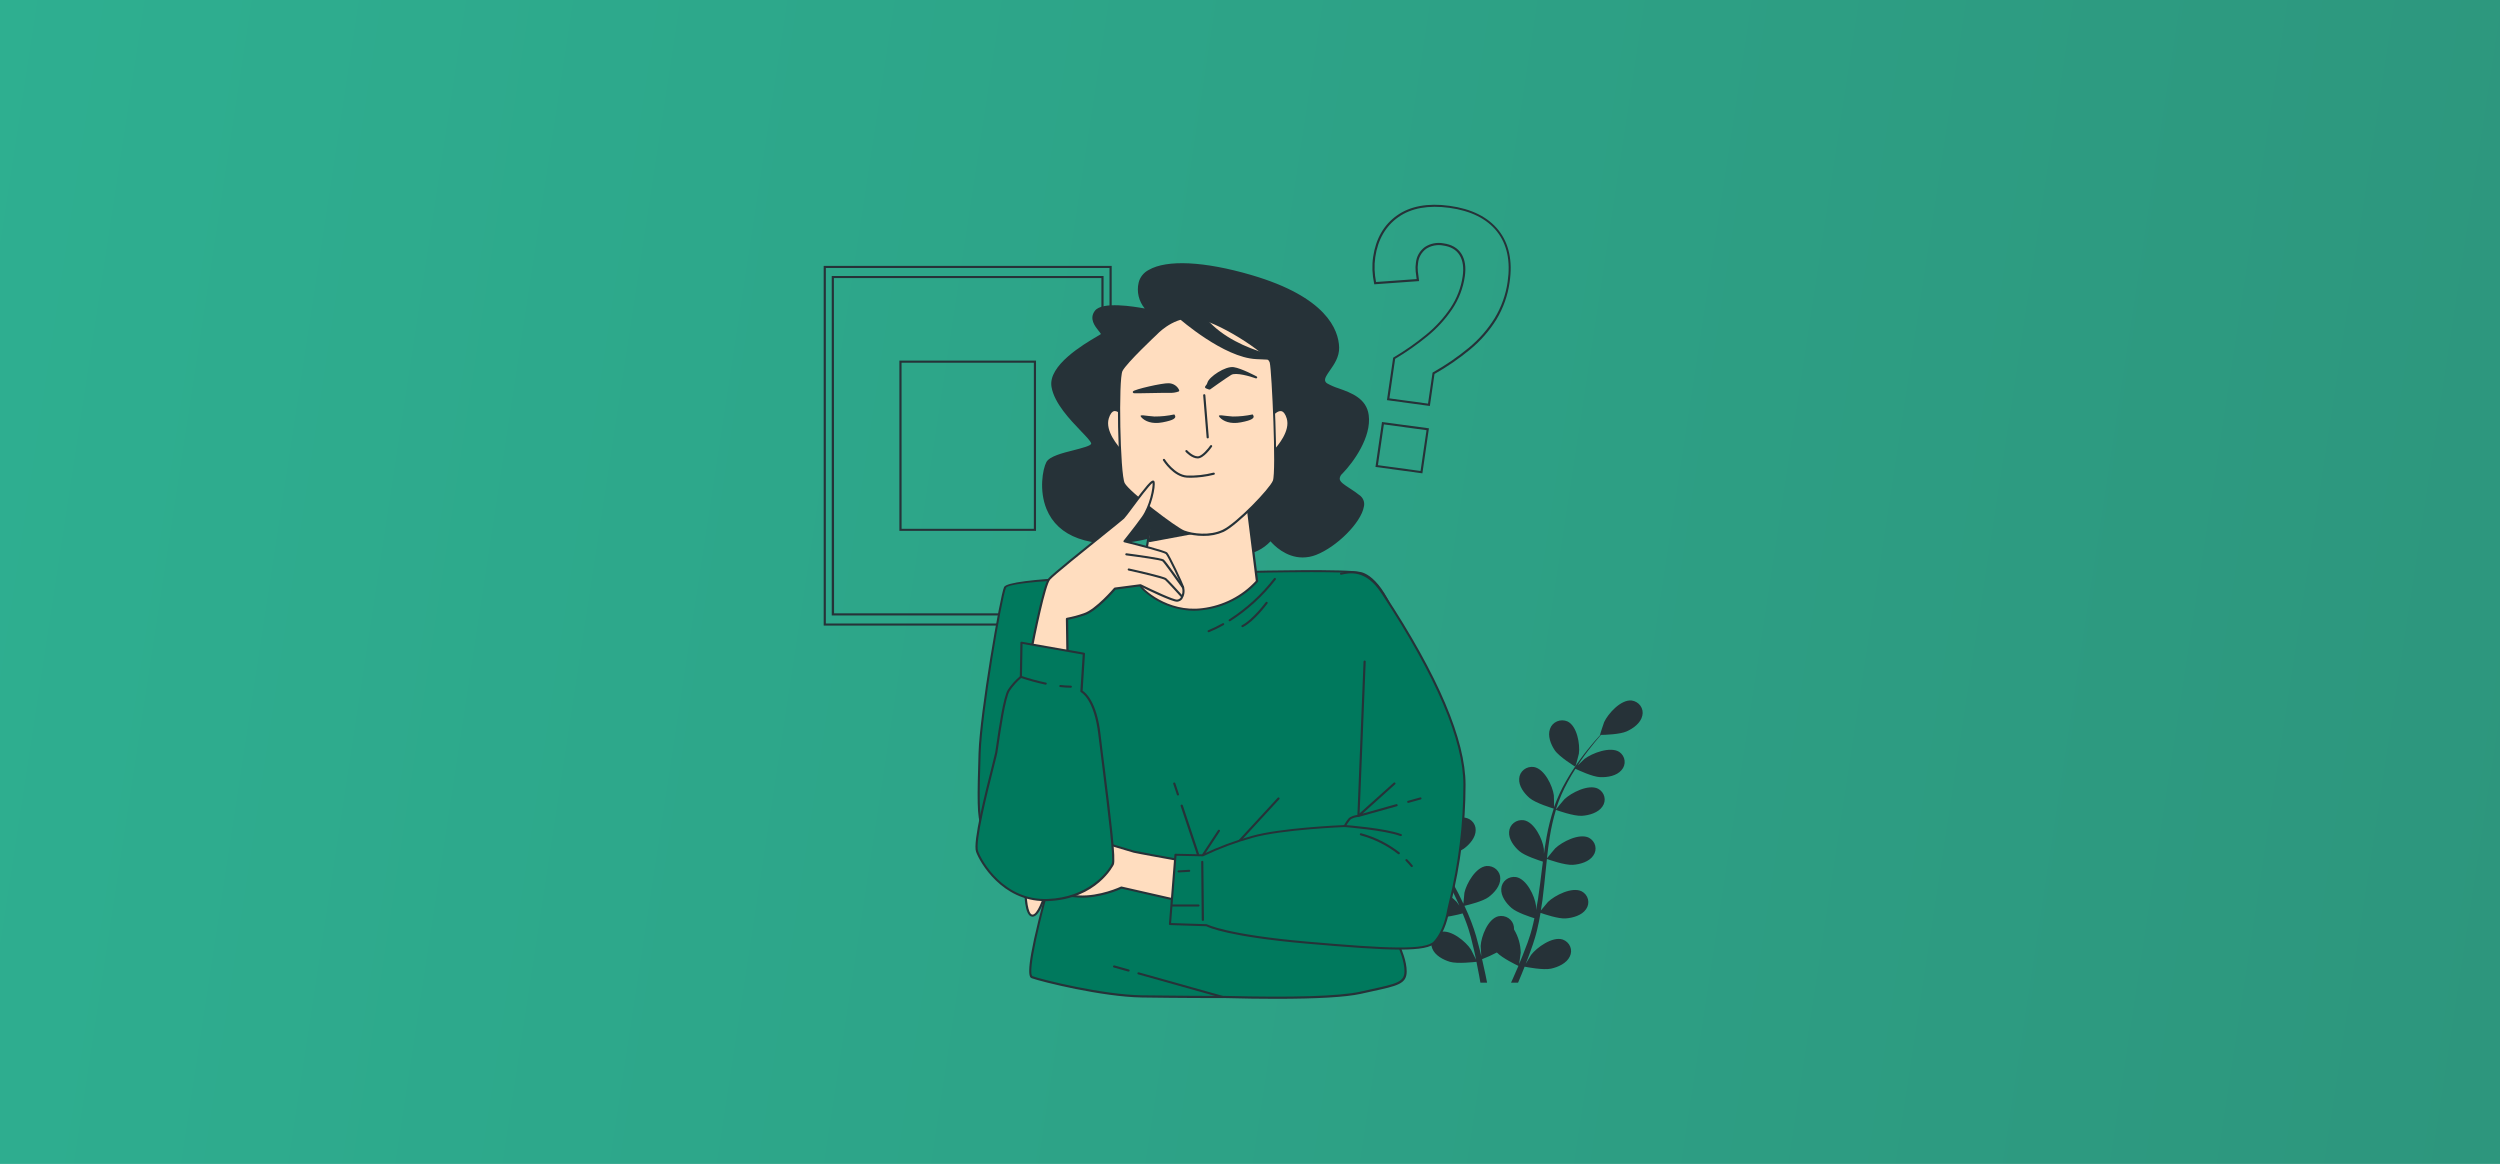 <svg width="305" height="142" viewBox="0 0 305 142" fill="none" xmlns="http://www.w3.org/2000/svg">
<rect x="-0.003" width="305.003" height="142" fill="url(#paint0_linear_1371_20667)" fill-opacity="0.85"/>
<path d="M168.759 93.051C169.708 93.45 172.023 93.399 172.025 93.399C172.028 93.399 171.527 91.937 171.482 91.847C170.975 90.825 169.361 89.13 168.061 89.291C167.845 89.325 167.638 89.402 167.455 89.519C167.272 89.635 167.116 89.787 166.998 89.964C166.88 90.142 166.801 90.342 166.769 90.551C166.736 90.76 166.749 90.974 166.807 91.177C167.025 92.062 167.953 92.711 168.759 93.051Z" fill="#263238"/>
<path d="M169.559 99.519C170.54 99.657 172.609 99.079 172.773 99.033C173.114 100.173 173.532 101.29 174.027 102.377C174.311 103.011 174.618 103.642 174.934 104.271C174.746 104.016 174.573 103.76 174.547 103.737C173.775 102.878 171.763 101.653 170.548 102.152C170.349 102.24 170.171 102.367 170.026 102.526C169.881 102.685 169.773 102.871 169.707 103.073C169.642 103.275 169.621 103.488 169.647 103.698C169.673 103.908 169.744 104.11 169.856 104.292C170.304 105.079 171.378 105.468 172.243 105.59C173.107 105.713 174.894 105.255 175.366 105.128C175.488 105.368 175.61 105.608 175.735 105.848C176.334 106.996 176.936 108.149 177.49 109.282C177.686 109.683 177.864 110.084 178.044 110.486C177.877 110.251 177.734 110.054 177.707 110.026C176.936 109.167 174.923 107.942 173.709 108.441C173.51 108.528 173.332 108.656 173.187 108.814C173.042 108.972 172.933 109.159 172.868 109.36C172.803 109.562 172.782 109.775 172.808 109.984C172.833 110.194 172.905 110.396 173.017 110.578C173.465 111.365 174.539 111.756 175.403 111.876C176.268 111.997 177.885 111.588 178.442 111.437C178.612 111.856 178.784 112.273 178.93 112.684C179.023 112.968 179.134 113.234 179.211 113.523C179.288 113.812 179.375 114.09 179.455 114.369C179.59 114.913 179.733 115.473 179.852 116.005C179.937 116.376 180.012 116.731 180.086 117.089C179.897 116.688 179.508 115.908 179.465 115.847C178.84 114.883 177.042 113.38 175.753 113.694C175.542 113.752 175.346 113.852 175.178 113.987C175.01 114.123 174.873 114.291 174.776 114.482C174.68 114.672 174.626 114.879 174.619 115.09C174.611 115.302 174.65 115.512 174.732 115.708C175.053 116.552 176.058 117.094 176.893 117.342C177.821 117.613 179.871 117.365 180.128 117.342C180.25 117.933 180.364 118.51 180.462 119.055C180.515 119.344 180.563 119.615 180.608 119.886H181.425C181.364 119.574 181.3 119.252 181.231 118.917C181.109 118.316 180.966 117.677 180.812 117.02C181.43 116.782 182.033 116.509 182.618 116.202C183.294 116.907 185.023 117.736 185.248 117.838C185.012 118.395 184.776 118.937 184.548 119.443C184.479 119.597 184.41 119.74 184.344 119.886H185.203L185.267 119.737C185.511 119.172 185.755 118.561 186.004 117.933C186.25 117.984 188.281 118.382 189.228 118.175C190.087 117.989 191.126 117.521 191.511 116.703C191.608 116.513 191.663 116.306 191.672 116.095C191.68 115.884 191.643 115.673 191.561 115.477C191.48 115.281 191.357 115.103 191.2 114.956C191.043 114.809 190.855 114.695 190.649 114.622C189.398 114.216 187.489 115.586 186.789 116.501C186.749 116.555 186.367 117.186 186.136 117.59C186.235 117.334 186.335 117.079 186.433 116.823C186.632 116.312 186.815 115.77 187.017 115.202C187.102 114.924 187.189 114.642 187.282 114.359C187.375 114.075 187.438 113.773 187.518 113.479C187.688 112.789 187.825 112.083 187.947 111.37C188.425 111.536 190.127 112.109 191.007 112.048C191.887 111.986 192.988 111.677 193.497 110.925C193.622 110.752 193.708 110.555 193.749 110.347C193.791 110.14 193.786 109.926 193.736 109.72C193.686 109.514 193.592 109.321 193.459 109.152C193.327 108.984 193.159 108.844 192.967 108.742C191.792 108.159 189.689 109.233 188.854 110.036C188.804 110.084 188.271 110.726 187.984 111.081C188.056 110.652 188.128 110.225 188.183 109.788C188.345 108.525 188.47 107.244 188.6 105.966C188.639 105.575 188.682 105.184 188.724 104.795C188.894 104.857 190.904 105.577 191.89 105.511C192.768 105.45 193.871 105.14 194.377 104.386C194.503 104.213 194.589 104.016 194.631 103.808C194.672 103.6 194.668 103.386 194.618 103.18C194.568 102.974 194.473 102.781 194.34 102.613C194.207 102.444 194.039 102.305 193.847 102.203C192.675 101.62 190.572 102.696 189.737 103.497C189.673 103.558 188.91 104.481 188.727 104.724C188.822 103.865 188.923 103.008 189.061 102.167C189.238 101.032 189.492 99.909 189.822 98.806C189.899 98.836 191.991 99.596 193.004 99.529C193.881 99.468 194.982 99.158 195.491 98.404C195.616 98.231 195.703 98.034 195.744 97.826C195.786 97.618 195.781 97.404 195.731 97.198C195.681 96.993 195.587 96.799 195.454 96.631C195.321 96.462 195.153 96.323 194.961 96.221C193.789 95.638 191.686 96.714 190.851 97.515C190.784 97.579 189.962 98.57 189.827 98.762C189.846 98.698 189.859 98.629 189.88 98.565C190.242 97.468 190.704 96.404 191.262 95.385C191.561 94.82 191.879 94.296 192.203 93.79C192.579 93.971 194.3 94.777 195.218 94.812C196.135 94.848 197.228 94.654 197.819 93.961C197.964 93.803 198.073 93.617 198.138 93.415C198.204 93.214 198.225 93.001 198.2 92.791C198.175 92.581 198.105 92.379 197.993 92.197C197.882 92.015 197.732 91.857 197.554 91.735C196.453 91.032 194.242 91.878 193.311 92.586C193.261 92.624 192.797 93.069 192.465 93.399C192.614 93.174 192.762 92.939 192.911 92.724C193.462 91.924 194.019 91.223 194.518 90.605C194.804 90.257 195.069 89.948 195.313 89.659C195.777 89.659 197.644 89.597 198.46 89.227C199.277 88.856 200.168 88.204 200.362 87.315C200.414 87.109 200.421 86.896 200.382 86.688C200.343 86.48 200.259 86.282 200.136 86.107C200.013 85.933 199.853 85.785 199.666 85.674C199.48 85.562 199.272 85.49 199.054 85.461C197.745 85.326 196.185 87.059 195.706 88.097C195.663 88.186 195.175 89.661 195.207 89.661H195.236C194.987 89.932 194.725 90.226 194.441 90.553C193.926 91.162 193.354 91.852 192.781 92.645C192.155 93.493 191.581 94.376 191.06 95.288C190.473 96.307 189.982 97.375 189.591 98.478C189.591 98.491 189.591 98.507 189.591 98.519C189.591 98.146 189.591 97.103 189.57 97.024C189.419 95.896 188.441 93.805 187.141 93.575C186.925 93.543 186.704 93.555 186.492 93.61C186.281 93.665 186.083 93.763 185.914 93.896C185.744 94.03 185.605 94.196 185.506 94.385C185.408 94.574 185.351 94.78 185.341 94.991C185.267 95.886 185.938 96.781 186.595 97.348C187.335 97.985 189.39 98.601 189.554 98.65C189.186 99.782 188.895 100.937 188.684 102.106C188.56 102.788 188.454 103.476 188.358 104.169C188.358 103.847 188.358 103.558 188.342 103.52C188.189 102.392 187.21 100.301 185.914 100.068C185.697 100.036 185.475 100.047 185.264 100.102C185.052 100.157 184.854 100.255 184.684 100.388C184.514 100.522 184.375 100.689 184.276 100.878C184.177 101.067 184.121 101.273 184.111 101.485C184.036 102.379 184.71 103.274 185.365 103.842C186.02 104.409 187.772 104.977 188.234 105.12C188.202 105.376 188.165 105.652 188.13 105.917C187.971 107.196 187.82 108.474 187.632 109.716C187.566 110.153 187.483 110.585 187.401 111.015C187.401 110.729 187.401 110.488 187.385 110.45C187.234 109.325 186.256 107.234 184.959 107.001C184.742 106.968 184.521 106.98 184.309 107.035C184.097 107.09 183.9 107.188 183.73 107.321C183.56 107.455 183.421 107.622 183.322 107.811C183.223 107.999 183.167 108.206 183.156 108.418C183.082 109.312 183.753 110.207 184.41 110.775C185.068 111.342 186.648 111.853 187.197 112.025C187.102 112.462 187.006 112.902 186.892 113.323C186.807 113.61 186.746 113.888 186.645 114.172C186.545 114.456 186.457 114.732 186.364 115.008C186.166 115.535 185.964 116.077 185.757 116.585C185.617 116.938 185.476 117.273 185.336 117.608C185.407 117.173 185.527 116.314 185.529 116.243C185.515 115.244 185.235 114.265 184.715 113.4C184.72 113.288 184.713 113.176 184.694 113.065C184.667 112.855 184.595 112.653 184.481 112.472C184.368 112.291 184.216 112.135 184.036 112.014C183.856 111.894 183.651 111.811 183.436 111.772C183.22 111.733 182.998 111.738 182.785 111.787C181.51 112.114 180.701 114.272 180.64 115.407C180.64 115.473 180.682 116.204 180.719 116.665C180.656 116.396 180.595 116.135 180.526 115.862C180.393 115.317 180.242 114.778 180.083 114.198C179.996 113.922 179.908 113.64 179.818 113.357C179.728 113.073 179.611 112.787 179.508 112.498C179.256 111.833 178.977 111.171 178.662 110.509C179.155 110.396 180.902 109.967 181.602 109.448C182.302 108.929 183.042 108.085 183.034 107.188C183.039 106.977 182.999 106.768 182.914 106.573C182.83 106.379 182.704 106.204 182.545 106.059C182.386 105.914 182.198 105.803 181.991 105.734C181.785 105.664 181.566 105.637 181.348 105.654C180.035 105.792 178.898 107.807 178.659 108.919C178.646 108.988 178.566 109.806 178.532 110.256C178.346 109.859 178.161 109.463 177.957 109.07C177.371 107.929 176.742 106.797 176.116 105.662C175.926 105.314 175.74 104.964 175.552 104.616C175.729 104.578 177.816 104.105 178.601 103.53C179.301 103.019 180.041 102.167 180.033 101.27C180.038 101.059 179.997 100.85 179.913 100.655C179.829 100.461 179.703 100.285 179.544 100.141C179.385 99.996 179.196 99.885 178.99 99.816C178.784 99.746 178.564 99.719 178.346 99.736C177.037 99.874 175.896 101.889 175.658 103.001C175.642 103.085 175.531 104.261 175.517 104.56C175.104 103.793 174.701 103.026 174.335 102.259C173.832 101.218 173.402 100.147 173.046 99.051C173.128 99.033 175.308 98.555 176.114 97.962C176.811 97.451 177.554 96.599 177.546 95.702C177.55 95.492 177.509 95.282 177.425 95.088C177.341 94.894 177.215 94.719 177.056 94.574C176.897 94.429 176.708 94.319 176.502 94.249C176.296 94.179 176.077 94.151 175.859 94.168C174.547 94.304 173.409 96.321 173.171 97.433C173.152 97.52 173.035 98.785 173.03 99.015C173.009 98.951 172.982 98.887 172.961 98.823C172.636 97.716 172.412 96.584 172.293 95.439C172.221 94.807 172.187 94.199 172.168 93.606C172.585 93.557 174.481 93.314 175.265 92.854C176.05 92.394 176.856 91.655 176.946 90.761C176.977 90.551 176.961 90.338 176.9 90.135C176.839 89.932 176.734 89.743 176.593 89.582C176.451 89.421 176.276 89.29 176.078 89.198C175.88 89.107 175.665 89.056 175.446 89.05C174.12 89.05 172.765 90.929 172.402 92.011C172.383 92.07 172.251 92.688 172.161 93.141C172.161 92.872 172.147 92.596 172.147 92.341C172.147 91.379 172.214 90.497 172.275 89.718C172.314 89.275 172.359 88.874 172.404 88.501C172.786 88.245 174.313 87.223 174.791 86.468C175.268 85.714 175.623 84.697 175.281 83.861C175.208 83.662 175.092 83.48 174.94 83.327C174.789 83.174 174.606 83.053 174.403 82.973C174.2 82.892 173.982 82.854 173.763 82.861C173.544 82.867 173.328 82.918 173.131 83.01C171.959 83.595 171.651 85.87 171.845 86.99C171.861 87.087 172.304 88.572 172.325 88.559L172.346 88.544C172.296 88.902 172.245 89.288 172.198 89.71C172.118 90.49 172.033 91.372 172.012 92.338C171.974 93.378 172 94.419 172.089 95.457C172.181 96.62 172.382 97.772 172.688 98.9C172.692 98.914 172.696 98.928 172.701 98.941C172.492 98.627 171.882 97.765 171.826 97.704C171.057 96.845 169.042 95.623 167.828 96.119C167.629 96.207 167.451 96.334 167.306 96.493C167.161 96.652 167.052 96.838 166.987 97.04C166.922 97.242 166.901 97.454 166.927 97.665C166.952 97.874 167.024 98.077 167.136 98.258C167.616 99.007 168.69 99.396 169.559 99.519Z" fill="#263238"/>
<path d="M192.187 93.537C192.209 93.55 192.609 92.052 192.622 91.954C192.787 90.83 192.413 88.562 191.225 88.01C191.025 87.924 190.809 87.879 190.59 87.879C190.371 87.879 190.155 87.923 189.955 88.009C189.755 88.094 189.576 88.219 189.429 88.376C189.283 88.532 189.172 88.717 189.104 88.918C188.786 89.761 189.189 90.796 189.666 91.51C190.225 92.351 192.187 93.537 192.187 93.537Z" fill="#263238"/>
<path d="M135.627 76.322H100.489V32.439H135.627V76.322ZM100.754 76.067H135.361V32.695H100.754V76.067Z" fill="#263238"/>
<path d="M134.635 75.085H101.471V33.671H134.635V75.085ZM101.757 74.829H134.37V33.927H101.736L101.757 74.829Z" fill="#263238"/>
<path d="M126.394 64.767H109.725V43.997H126.394V64.767ZM109.995 64.512H126.129V44.252H109.99L109.995 64.512Z" fill="#263238"/>
<path d="M173.532 57.748L167.807 56.968L168.603 51.487L174.33 52.254L173.532 57.748ZM168.107 56.751L173.307 57.459L174.036 52.484L168.833 51.776L168.107 56.751ZM174.444 49.531L169.207 48.818L169.966 43.639L170.016 43.608C171.403 42.788 172.722 41.866 173.961 40.85C175.121 39.908 176.129 38.806 176.955 37.58C177.735 36.412 178.244 35.094 178.445 33.717C178.602 32.651 178.474 31.78 178.066 31.12C177.658 30.461 176.984 30.08 176.053 29.952C175.699 29.884 175.333 29.885 174.979 29.955C174.624 30.024 174.288 30.16 173.988 30.356C173.708 30.565 173.476 30.827 173.307 31.127C173.138 31.427 173.035 31.757 173.004 32.097C172.952 32.43 172.943 32.768 172.978 33.104C173.012 33.434 173.057 33.789 173.113 34.16L173.132 34.295L167.662 34.686L167.64 34.576C167.527 34.039 167.459 33.493 167.436 32.945C167.416 32.412 167.444 31.878 167.521 31.35C167.847 29.124 168.831 27.419 170.438 26.281C172.044 25.143 174.203 24.747 176.836 25.11C179.524 25.476 181.534 26.478 182.815 28.086C184.095 29.694 184.554 31.826 184.175 34.418C183.956 36.026 183.408 37.576 182.563 38.978C181.709 40.354 180.629 41.587 179.365 42.629C178.009 43.75 176.551 44.752 175.009 45.623L174.444 49.531ZM169.507 48.601L174.219 49.242L174.773 45.454L174.828 45.423C176.376 44.553 177.839 43.549 179.198 42.425C180.44 41.398 181.501 40.184 182.34 38.83C183.172 37.46 183.713 35.943 183.931 34.369C184.3 31.849 183.859 29.783 182.624 28.234C181.388 26.685 179.442 25.713 176.817 25.355C174.256 25.008 172.166 25.386 170.613 26.48C169.059 27.574 168.099 29.218 167.784 31.373C167.709 31.886 167.681 32.405 167.701 32.922C167.722 33.419 167.78 33.914 167.876 34.403L172.829 34.047C172.784 33.722 172.744 33.411 172.713 33.117C172.676 32.761 172.686 32.402 172.742 32.048C172.777 31.674 172.891 31.312 173.079 30.983C173.267 30.654 173.523 30.367 173.832 30.139C174.158 29.922 174.526 29.771 174.914 29.694C175.302 29.616 175.702 29.613 176.091 29.686C177.106 29.824 177.846 30.259 178.291 30.964C178.737 31.67 178.872 32.603 178.708 33.728C178.503 35.144 177.981 36.501 177.178 37.703C176.338 38.949 175.312 40.069 174.134 41.026C172.899 42.037 171.588 42.957 170.21 43.777L169.507 48.601Z" fill="#263238"/>
<path d="M140.159 70.274C140.159 70.274 123.139 70.491 122.609 71.659C122.078 72.828 119.658 86.977 119.506 91.855C119.355 96.732 119.281 99.951 119.809 100.534C120.336 101.117 128.585 105.713 128.585 105.713C128.585 105.713 124.727 118.768 125.934 119.208C127.14 119.648 134.559 121.468 139.324 121.542C144.088 121.616 148.781 121.614 149.16 121.614C149.54 121.614 161.718 122.051 165.955 121.102C170.192 120.154 171.475 120.08 171.475 118.477C171.475 116.874 170.415 114.898 170.34 114.54C170.266 114.182 173.217 86.53 171.552 79.748C169.887 72.966 167.694 70.338 166.029 69.9C164.364 69.463 152.488 69.755 152.488 69.755L140.159 70.274Z" fill="#00795D"/>
<path d="M155.69 121.857C153.834 121.857 151.763 121.829 149.531 121.767H149.162C148.314 121.767 143.859 121.767 139.325 121.696C134.481 121.622 127.067 119.778 125.89 119.351C125.625 119.259 125.023 119.04 126.686 112.293C127.412 109.323 128.277 106.365 128.436 105.8C127.494 105.276 120.229 101.211 119.718 100.644C119.158 100.028 119.222 97.065 119.381 91.878C119.535 86.936 121.995 72.728 122.494 71.626C123.024 70.442 137.302 70.2 140.163 70.164L152.492 69.653C152.98 69.64 164.424 69.366 166.073 69.803C167.097 70.059 169.687 71.578 171.692 79.743C173.063 85.331 171.339 104.729 170.689 112.03C170.565 113.433 170.475 114.448 170.483 114.548C170.542 114.726 170.611 114.901 170.689 115.072C171.013 115.839 171.617 117.281 171.617 118.503C171.617 120.037 170.538 120.262 167.33 120.959L166.004 121.253C164.175 121.657 160.598 121.857 155.69 121.857ZM160.025 69.803C156.422 69.803 152.561 69.895 152.492 69.898L140.163 70.409C133.614 70.494 123.093 70.921 122.732 71.718C122.236 72.81 119.794 86.952 119.641 91.875C119.508 96.178 119.391 99.895 119.906 100.467C120.327 100.933 126.36 104.343 128.656 105.619C128.681 105.633 128.701 105.655 128.712 105.681C128.723 105.708 128.725 105.737 128.717 105.764C126.831 112.127 125.296 118.845 125.983 119.101C127.152 119.523 134.515 121.353 139.328 121.427C143.865 121.496 148.314 121.499 149.162 121.499H149.539C157.628 121.719 163.448 121.537 165.925 120.988C166.41 120.878 166.855 120.783 167.264 120.694C170.398 120.011 171.344 119.804 171.344 118.485C171.344 117.314 170.753 115.905 170.435 115.149C170.348 114.961 170.274 114.768 170.212 114.571C170.199 114.497 170.236 114.047 170.419 111.989C171.066 104.698 172.787 85.334 171.424 79.778C169.454 71.746 166.972 70.284 165.996 70.026C165.299 69.857 162.735 69.803 160.025 69.803Z" fill="#263238"/>
<path d="M147.454 77.135C147.428 77.135 147.403 77.129 147.381 77.115C147.36 77.101 147.343 77.082 147.332 77.058C147.325 77.043 147.322 77.026 147.321 77.01C147.321 76.993 147.324 76.976 147.331 76.96C147.337 76.945 147.346 76.93 147.359 76.918C147.371 76.906 147.385 76.896 147.401 76.89C148.004 76.641 148.591 76.357 149.157 76.038C149.172 76.03 149.189 76.025 149.206 76.022C149.223 76.02 149.241 76.021 149.258 76.026C149.275 76.03 149.29 76.038 149.304 76.048C149.318 76.058 149.33 76.071 149.338 76.086C149.347 76.1 149.353 76.116 149.355 76.133C149.357 76.15 149.356 76.167 149.351 76.183C149.347 76.199 149.339 76.215 149.328 76.228C149.318 76.241 149.304 76.252 149.289 76.261C148.714 76.584 148.118 76.873 147.505 77.125C147.489 77.132 147.472 77.135 147.454 77.135Z" fill="#263238"/>
<path d="M150.025 75.801C150.003 75.8 149.982 75.795 149.962 75.785C149.943 75.776 149.926 75.762 149.914 75.744C149.895 75.716 149.888 75.681 149.896 75.648C149.903 75.615 149.924 75.586 149.953 75.568C152.061 74.214 153.911 72.521 155.423 70.562C155.433 70.549 155.446 70.537 155.461 70.528C155.476 70.519 155.492 70.513 155.509 70.51C155.527 70.507 155.544 70.507 155.561 70.511C155.579 70.515 155.595 70.522 155.609 70.532C155.623 70.541 155.635 70.553 155.645 70.567C155.654 70.582 155.66 70.597 155.663 70.614C155.666 70.63 155.666 70.647 155.662 70.663C155.658 70.679 155.651 70.695 155.641 70.708C154.108 72.692 152.234 74.408 150.099 75.78C150.077 75.794 150.051 75.801 150.025 75.801Z" fill="#263238"/>
<path d="M151.583 76.516C151.559 76.516 151.536 76.51 151.516 76.498C151.495 76.487 151.478 76.47 151.467 76.45C151.458 76.435 151.453 76.419 151.451 76.402C151.449 76.385 151.451 76.369 151.456 76.352C151.461 76.336 151.469 76.321 151.48 76.308C151.491 76.295 151.504 76.284 151.52 76.276C152.845 75.591 154.396 73.502 154.412 73.482C154.422 73.467 154.434 73.454 154.449 73.443C154.464 73.433 154.481 73.426 154.499 73.422C154.517 73.418 154.536 73.418 154.554 73.422C154.572 73.426 154.589 73.433 154.604 73.443C154.619 73.454 154.631 73.467 154.64 73.482C154.65 73.497 154.656 73.514 154.658 73.532C154.66 73.549 154.659 73.567 154.653 73.584C154.648 73.601 154.639 73.617 154.627 73.63C154.563 73.717 153.036 75.788 151.644 76.501C151.626 76.511 151.605 76.517 151.583 76.516Z" fill="#263238"/>
<path d="M143.705 97.055C143.677 97.054 143.65 97.045 143.628 97.029C143.606 97.013 143.589 96.991 143.581 96.965L143.135 95.631C143.129 95.615 143.127 95.598 143.128 95.581C143.129 95.564 143.134 95.548 143.142 95.533C143.15 95.518 143.161 95.504 143.174 95.493C143.188 95.483 143.203 95.474 143.22 95.469C143.253 95.459 143.29 95.462 143.321 95.477C143.352 95.493 143.376 95.519 143.387 95.551L143.833 96.886C143.843 96.918 143.841 96.953 143.825 96.983C143.809 97.013 143.781 97.036 143.748 97.047C143.734 97.052 143.72 97.055 143.705 97.055Z" fill="#263238"/>
<path d="M146.135 104.325C146.107 104.325 146.08 104.316 146.057 104.3C146.035 104.284 146.018 104.261 146.01 104.236L144.037 98.333C144.027 98.299 144.03 98.262 144.047 98.231C144.064 98.2 144.094 98.176 144.129 98.165C144.164 98.155 144.202 98.158 144.235 98.175C144.267 98.191 144.292 98.22 144.303 98.254L146.275 104.159C146.285 104.191 146.282 104.226 146.267 104.256C146.251 104.286 146.223 104.309 146.19 104.32L146.135 104.325Z" fill="#263238"/>
<path d="M146.743 104.471C146.717 104.472 146.692 104.465 146.671 104.45C146.656 104.441 146.643 104.43 146.633 104.416C146.623 104.402 146.616 104.387 146.612 104.37C146.608 104.354 146.607 104.337 146.61 104.321C146.613 104.304 146.619 104.288 146.629 104.274L148.596 101.285C148.605 101.271 148.617 101.258 148.631 101.248C148.645 101.238 148.661 101.231 148.678 101.227C148.695 101.223 148.713 101.223 148.73 101.226C148.748 101.229 148.764 101.235 148.779 101.244C148.808 101.263 148.829 101.292 148.837 101.324C148.845 101.357 148.839 101.392 148.821 101.421L146.854 104.412C146.842 104.43 146.825 104.444 146.806 104.455C146.786 104.465 146.765 104.47 146.743 104.471Z" fill="#263238"/>
<path d="M151.205 102.72C151.179 102.72 151.153 102.714 151.131 102.701C151.109 102.687 151.092 102.668 151.082 102.645C151.071 102.623 151.068 102.597 151.072 102.573C151.077 102.548 151.089 102.525 151.107 102.507L155.879 97.328C155.903 97.303 155.936 97.287 155.971 97.285C156.007 97.283 156.041 97.295 156.068 97.318C156.094 97.341 156.11 97.372 156.112 97.406C156.114 97.441 156.102 97.474 156.078 97.499L151.306 102.679C151.293 102.692 151.277 102.703 151.26 102.71C151.243 102.717 151.224 102.72 151.205 102.72Z" fill="#263238"/>
<path d="M149.162 121.757H149.125L138.856 118.871C138.839 118.866 138.824 118.858 138.81 118.848C138.797 118.837 138.785 118.824 138.777 118.81C138.769 118.795 138.763 118.779 138.762 118.762C138.76 118.745 138.761 118.728 138.766 118.712C138.771 118.696 138.779 118.681 138.789 118.667C138.8 118.654 138.814 118.643 138.829 118.635C138.844 118.627 138.861 118.622 138.879 118.62C138.896 118.619 138.914 118.62 138.93 118.625L149.197 121.506C149.232 121.511 149.264 121.529 149.285 121.557C149.307 121.584 149.316 121.618 149.311 121.652C149.306 121.686 149.287 121.717 149.259 121.737C149.231 121.758 149.195 121.767 149.16 121.762L149.162 121.757Z" fill="#263238"/>
<path d="M137.684 118.533H137.647L135.887 118.037C135.852 118.028 135.822 118.005 135.804 117.975C135.786 117.944 135.781 117.908 135.791 117.874C135.801 117.84 135.824 117.811 135.856 117.794C135.888 117.777 135.926 117.772 135.961 117.782L137.722 118.278C137.738 118.282 137.754 118.29 137.767 118.301C137.781 118.311 137.792 118.324 137.801 118.339C137.809 118.354 137.814 118.37 137.816 118.387C137.818 118.403 137.817 118.42 137.812 118.436C137.805 118.464 137.788 118.488 137.765 118.506C137.742 118.523 137.714 118.533 137.684 118.533Z" fill="#263238"/>
<path d="M140.052 37.841C140.052 37.841 134.71 36.657 133.689 37.981C132.668 39.306 134.702 40.558 134.413 40.837C134.124 41.115 127.911 44.178 128.415 47.174C128.919 50.17 133.111 53.233 133.257 54.076C133.402 54.92 128.415 55.191 127.765 56.444C127.116 57.696 126.174 63.617 131.594 65.567C137.014 67.518 143.791 64.243 145.679 64.243C147.567 64.243 149.436 67.797 151.602 67.587C152.922 67.441 154.135 66.819 154.999 65.846C154.999 65.846 157.236 68.842 160.487 67.587C163.738 66.332 167.495 61.945 165.907 60.623C164.319 59.302 162.51 58.882 163.666 57.699C164.822 56.515 167.206 53.381 166.848 50.664C166.49 47.946 163.162 47.739 161.863 46.903C160.564 46.067 163.308 44.674 163.237 42.376C163.165 40.078 161.428 36.24 152.618 33.684C143.807 31.128 139.472 32.36 139.037 34.52C138.901 35.111 138.923 35.726 139.1 36.307C139.278 36.887 139.605 37.415 140.052 37.841Z" fill="#263238"/>
<path d="M158.918 68.011C156.852 68.011 155.394 66.495 155.004 66.04C154.128 66.979 152.925 67.575 151.624 67.717C150.417 67.835 149.325 66.866 148.272 65.928C147.371 65.125 146.517 64.368 145.687 64.368C145.181 64.368 144.271 64.624 143.12 64.951C140.085 65.808 135.495 67.101 131.557 65.685C129.675 65.008 128.376 63.804 127.676 62.106C126.748 59.826 127.204 57.249 127.654 56.385C128.026 55.672 129.606 55.273 131.001 54.923C131.974 54.667 133.183 54.373 133.122 54.094C133.061 53.816 132.523 53.264 131.878 52.594C130.582 51.241 128.62 49.199 128.283 47.2C127.84 44.58 132.194 42.013 133.835 41.047C134.063 40.911 134.28 40.791 134.315 40.75C134.229 40.61 134.131 40.477 134.023 40.351C133.583 39.799 132.846 38.871 133.58 37.91C134.471 36.744 138.353 37.398 139.658 37.636C139.297 37.198 139.043 36.687 138.914 36.142C138.786 35.596 138.785 35.03 138.913 34.484C138.992 34.155 139.143 33.846 139.356 33.578C139.569 33.31 139.839 33.089 140.148 32.93C142.357 31.652 146.92 31.872 152.66 33.551C161.824 36.23 163.306 40.228 163.375 42.376C163.41 43.531 162.768 44.454 162.251 45.188C161.898 45.699 161.596 46.129 161.66 46.443C161.68 46.517 161.715 46.585 161.764 46.645C161.813 46.705 161.874 46.754 161.943 46.791C162.386 47.037 162.854 47.238 163.341 47.389C164.844 47.926 166.713 48.596 166.984 50.643C167.339 53.315 165.128 56.388 163.77 57.781C163.67 57.861 163.589 57.961 163.533 58.074C163.476 58.187 163.446 58.31 163.444 58.435C163.486 58.808 164.009 59.148 164.672 59.575C165.133 59.865 165.575 60.181 165.997 60.521C166.177 60.686 166.308 60.894 166.377 61.123C166.446 61.353 166.45 61.596 166.39 61.828C166.056 63.75 163.105 66.713 160.543 67.707C160.026 67.907 159.475 68.01 158.918 68.011ZM155.007 65.711C155.027 65.711 155.048 65.716 155.066 65.725C155.084 65.735 155.099 65.748 155.11 65.764C155.134 65.792 157.33 68.663 160.445 67.462C162.938 66.501 165.806 63.627 166.127 61.784C166.209 61.309 166.109 60.948 165.825 60.713C165.41 60.381 164.976 60.074 164.523 59.793C163.805 59.327 163.237 58.959 163.179 58.471C163.176 58.308 163.211 58.146 163.28 57.997C163.349 57.848 163.451 57.716 163.579 57.609C164.815 56.331 167.066 53.264 166.721 50.679C166.469 48.787 164.682 48.148 163.248 47.634C162.742 47.477 162.255 47.267 161.795 47.011C161.697 46.955 161.611 46.882 161.543 46.794C161.475 46.706 161.426 46.606 161.4 46.499C161.315 46.083 161.63 45.628 162.031 45.052C162.527 44.342 163.142 43.457 163.11 42.383C163.044 40.305 161.591 36.43 152.584 33.797C146.915 32.138 142.431 31.902 140.286 33.15C140.009 33.291 139.767 33.487 139.575 33.726C139.383 33.964 139.245 34.239 139.172 34.533C139.039 35.105 139.058 35.7 139.227 36.263C139.396 36.826 139.71 37.339 140.14 37.754C140.162 37.773 140.177 37.799 140.183 37.827C140.189 37.855 140.185 37.884 140.172 37.91C140.159 37.935 140.137 37.956 140.11 37.968C140.083 37.98 140.052 37.983 140.024 37.976C138.56 37.652 134.591 37.038 133.803 38.066C133.188 38.874 133.803 39.641 134.243 40.203C134.508 40.528 134.691 40.765 134.508 40.937C134.341 41.061 134.163 41.173 133.978 41.272C132.533 42.123 128.145 44.712 128.551 47.164C128.874 49.086 130.802 51.096 132.08 52.425C132.835 53.212 133.334 53.731 133.39 54.059C133.477 54.57 132.464 54.825 131.064 55.176C129.789 55.495 128.203 55.894 127.882 56.505C127.464 57.313 127.023 59.841 127.912 62.017C128.235 62.817 128.737 63.539 129.381 64.132C130.025 64.725 130.796 65.175 131.64 65.45C135.495 66.838 140.031 65.557 143.041 64.711C144.213 64.381 145.136 64.118 145.692 64.118C146.626 64.118 147.517 64.908 148.458 65.744C149.468 66.641 150.513 67.567 151.603 67.462C152.885 67.317 154.064 66.713 154.906 65.769C154.917 65.753 154.932 65.739 154.95 65.729C154.967 65.719 154.987 65.713 155.007 65.711Z" fill="#263238"/>
<path d="M141.015 60.186C141.015 60.186 139.209 71.051 139.138 71.399C139.066 71.746 142.32 74.88 146.721 74.323C149.299 74.024 151.669 72.808 153.366 70.913L151.995 60.117C151.995 60.117 148.238 61.858 145.926 61.789C143.614 61.72 141.015 60.186 141.015 60.186Z" fill="#FFDDBF"/>
<path d="M145.682 74.517C143.316 74.48 141.057 73.564 139.374 71.961C138.968 71.544 138.997 71.411 139.008 71.36C139.077 71.02 140.864 60.263 140.882 60.153C140.886 60.132 140.895 60.113 140.909 60.096C140.922 60.08 140.939 60.066 140.959 60.058C140.979 60.049 141.001 60.045 141.022 60.046C141.044 60.047 141.065 60.053 141.084 60.064C141.111 60.079 143.682 61.58 145.931 61.648C148.179 61.718 151.899 60.007 151.936 59.989C151.955 59.98 151.976 59.975 151.997 59.975C152.019 59.975 152.04 59.98 152.058 59.989C152.077 60 152.092 60.014 152.103 60.031C152.115 60.047 152.122 60.066 152.125 60.087L153.498 70.88C153.5 70.896 153.499 70.913 153.495 70.93C153.49 70.946 153.482 70.961 153.472 70.974C151.747 72.889 149.35 74.122 146.74 74.436C146.389 74.485 146.036 74.513 145.682 74.517ZM141.116 60.391C140.869 61.871 139.334 71.1 139.26 71.424C139.315 71.741 142.396 74.748 146.684 74.198C149.205 73.891 151.523 72.71 153.207 70.875L151.886 60.304C151.122 60.644 147.991 61.976 145.923 61.914C143.916 61.856 141.734 60.733 141.116 60.391Z" fill="#263238"/>
<path d="M140.272 66.015L147.88 64.596L141.015 60.186L140.272 66.015Z" fill="#263238"/>
<path d="M140.271 66.143C140.238 66.142 140.207 66.13 140.181 66.109C140.167 66.095 140.155 66.078 140.148 66.059C140.141 66.04 140.139 66.019 140.142 65.999L140.881 60.171C140.884 60.149 140.893 60.129 140.906 60.111C140.92 60.094 140.938 60.08 140.958 60.071C140.978 60.061 141.001 60.056 141.023 60.056C141.046 60.056 141.068 60.061 141.088 60.071L147.95 64.484C147.972 64.497 147.99 64.517 148 64.54C148.011 64.563 148.014 64.589 148.008 64.614C148.003 64.639 147.99 64.662 147.971 64.679C147.952 64.697 147.928 64.709 147.902 64.713L140.298 66.132L140.271 66.143ZM141.12 60.409L140.425 65.856L147.534 64.529L141.12 60.409Z" fill="#263238"/>
<path d="M137 50.607C137 50.607 135.727 49.053 135.144 51.017C134.561 52.98 137.095 55.362 137.095 55.362L137 50.607Z" fill="#FFDDBF"/>
<path d="M137.086 55.48C137.054 55.478 137.024 55.467 137.001 55.447C136.895 55.347 134.405 52.998 135.015 50.983C135.209 50.344 135.5 49.984 135.882 49.912C136.502 49.797 137.088 50.5 137.112 50.531C137.131 50.552 137.141 50.579 137.141 50.607L137.226 55.352C137.226 55.377 137.219 55.402 137.205 55.423C137.191 55.444 137.17 55.462 137.147 55.472C137.127 55.478 137.106 55.48 137.086 55.48ZM136.025 50.152C135.995 50.15 135.965 50.15 135.935 50.152C135.67 50.203 135.434 50.513 135.272 51.044C134.813 52.563 136.354 54.383 136.959 55.02L136.879 50.646C136.717 50.482 136.351 50.152 136.015 50.152H136.025Z" fill="#263238"/>
<path d="M155.234 50.607C155.234 50.607 156.507 49.053 157.09 51.017C157.673 52.98 155.139 55.362 155.139 55.362L155.234 50.607Z" fill="#FFDDBF"/>
<path d="M155.149 55.48C155.132 55.483 155.114 55.483 155.096 55.48C155.072 55.47 155.051 55.453 155.037 55.432C155.023 55.41 155.016 55.385 155.017 55.36L155.102 50.615C155.102 50.587 155.111 50.561 155.128 50.538C155.155 50.508 155.743 49.802 156.358 49.92C156.743 49.991 157.034 50.352 157.228 50.991C157.835 53.005 155.345 55.355 155.239 55.454C155.214 55.473 155.182 55.483 155.149 55.48ZM155.364 50.653L155.295 55.027C155.897 54.391 157.44 52.571 156.981 51.052C156.82 50.52 156.589 50.211 156.316 50.16C155.95 50.093 155.531 50.467 155.364 50.653Z" fill="#263238"/>
<path d="M140.998 40.786C140.998 40.786 137.355 44.199 136.827 45.221C136.3 46.244 136.512 57.896 137.092 59.026C137.673 60.156 143.48 64.525 144.429 64.88C145.378 65.235 147.545 65.593 149.233 64.778C150.922 63.962 154.987 59.79 155.411 58.721C155.836 57.653 155.305 45.428 155.04 44.265C154.775 43.102 148.401 38.902 145.696 38.7C142.992 38.498 140.998 40.786 140.998 40.786Z" fill="#FFDDBF"/>
<path d="M146.811 65.381C145.981 65.385 145.157 65.25 144.375 64.982C143.354 64.599 137.555 60.199 136.966 59.066C136.378 57.934 136.15 46.221 136.701 45.157C137.231 44.135 140.678 40.891 140.893 40.699C141.026 40.548 143.014 38.367 145.7 38.572C148.323 38.771 154.866 42.897 155.163 44.219C155.41 45.318 155.959 57.653 155.527 58.749C155.073 59.9 150.958 64.069 149.285 64.885C148.511 65.231 147.664 65.4 146.811 65.381ZM145.353 38.815C142.924 38.815 141.111 40.847 141.092 40.86C141.055 40.893 137.46 44.267 136.948 45.254C136.436 46.241 136.661 57.873 137.213 58.934C137.764 59.995 143.513 64.361 144.481 64.724C145.499 65.105 147.588 65.394 149.179 64.627C150.884 63.806 154.901 59.626 155.291 58.64C155.718 57.561 155.161 45.346 154.914 44.257C154.668 43.168 148.349 39.027 145.687 38.83C145.578 38.83 145.47 38.815 145.361 38.815H145.353Z" fill="#263238"/>
<path d="M143.862 38.7C143.862 38.7 149.319 43.501 153.243 43.685L157.17 43.869C157.17 43.869 148.553 42.762 145.872 37.133C145.872 37.133 142.905 34.74 143.862 38.7Z" fill="#263238"/>
<path d="M157.17 43.996L153.246 43.812C149.319 43.628 144.006 38.994 143.78 38.794C143.761 38.777 143.748 38.755 143.741 38.73C143.425 37.421 143.494 36.654 143.953 36.383C144.632 35.982 145.833 36.925 145.965 37.033C145.981 37.045 145.994 37.061 146.002 37.079C148.622 42.58 157.109 43.725 157.194 43.743C157.229 43.747 157.26 43.764 157.282 43.79C157.303 43.815 157.314 43.848 157.311 43.881C157.307 43.914 157.29 43.944 157.264 43.966C157.238 43.987 157.205 43.998 157.17 43.996ZM143.982 38.628C144.427 39.011 149.569 43.378 153.262 43.552L155.479 43.657C152.827 43.012 147.734 41.282 145.777 37.207C145.432 36.933 144.523 36.343 144.093 36.596C143.849 36.739 143.645 37.204 143.982 38.633V38.628Z" fill="#263238"/>
<path d="M147.341 53.486C147.307 53.486 147.275 53.474 147.251 53.452C147.226 53.43 147.211 53.4 147.208 53.368L146.787 48.227C146.785 48.211 146.787 48.194 146.793 48.178C146.798 48.162 146.807 48.147 146.818 48.134C146.829 48.121 146.843 48.111 146.859 48.103C146.874 48.095 146.891 48.091 146.909 48.089C146.926 48.088 146.943 48.09 146.96 48.095C146.977 48.1 146.992 48.109 147.005 48.12C147.019 48.13 147.03 48.144 147.038 48.159C147.046 48.174 147.05 48.19 147.052 48.207L147.473 53.348C147.475 53.365 147.473 53.382 147.467 53.398C147.462 53.414 147.453 53.428 147.442 53.441C147.431 53.454 147.417 53.465 147.401 53.472C147.386 53.48 147.369 53.484 147.351 53.486H147.341Z" fill="#263238"/>
<path d="M146.119 55.93C145.382 55.93 144.676 55.163 144.647 55.122C144.635 55.11 144.625 55.095 144.619 55.079C144.613 55.063 144.61 55.045 144.61 55.028C144.611 55.011 144.616 54.994 144.623 54.978C144.631 54.963 144.642 54.949 144.655 54.938C144.669 54.926 144.684 54.917 144.701 54.912C144.718 54.907 144.736 54.905 144.754 54.906C144.772 54.908 144.789 54.913 144.805 54.921C144.821 54.929 144.835 54.94 144.846 54.953C144.846 54.953 145.504 55.674 146.119 55.674C146.625 55.674 147.392 54.723 147.646 54.358C147.656 54.343 147.668 54.331 147.682 54.322C147.696 54.312 147.713 54.306 147.73 54.302C147.747 54.299 147.764 54.299 147.781 54.302C147.799 54.306 147.815 54.312 147.829 54.322C147.858 54.341 147.878 54.37 147.885 54.403C147.892 54.436 147.885 54.47 147.866 54.498C147.765 54.644 146.856 55.93 146.119 55.93Z" fill="#263238"/>
<path d="M145.28 58.287C145.119 58.287 144.954 58.287 144.79 58.272C143.156 58.167 141.939 56.255 141.886 56.173C141.877 56.158 141.871 56.142 141.869 56.126C141.866 56.109 141.867 56.092 141.871 56.075C141.875 56.059 141.883 56.044 141.893 56.03C141.903 56.017 141.917 56.005 141.931 55.996C141.946 55.988 141.963 55.982 141.98 55.979C141.998 55.977 142.015 55.977 142.032 55.981C142.049 55.986 142.065 55.993 142.079 56.003C142.093 56.013 142.105 56.025 142.114 56.04C142.114 56.06 143.313 57.919 144.808 58.016C145.896 58.051 146.983 57.932 148.035 57.663C148.07 57.654 148.108 57.658 148.14 57.675C148.172 57.693 148.195 57.721 148.205 57.755C148.215 57.789 148.21 57.825 148.192 57.856C148.174 57.887 148.145 57.909 148.109 57.919C147.185 58.151 146.235 58.274 145.28 58.287Z" fill="#263238"/>
<path d="M147.545 47.404C147.545 47.404 149.401 46.08 150.13 45.615C150.86 45.15 153.246 46.021 153.246 46.021C153.246 46.021 151.451 45.055 150.502 44.901C149.552 44.748 147.598 46.072 147.439 46.691C147.28 47.31 146.811 47.149 147.545 47.404Z" fill="#263238"/>
<path d="M147.545 47.522C147.53 47.524 147.515 47.524 147.5 47.522C147.15 47.402 147.047 47.366 147.015 47.266C147.009 47.226 147.014 47.186 147.029 47.148C147.044 47.111 147.068 47.077 147.1 47.051C147.204 46.944 147.277 46.813 147.312 46.67C147.484 46.003 149.486 44.625 150.523 44.794C151.486 44.947 153.238 45.888 153.312 45.927C153.341 45.943 153.363 45.969 153.373 45.999C153.384 46.03 153.382 46.063 153.368 46.093C153.354 46.122 153.329 46.145 153.298 46.158C153.267 46.17 153.232 46.171 153.201 46.159C152.557 45.924 150.764 45.392 150.205 45.74C149.476 46.19 147.644 47.504 147.625 47.517C147.599 47.525 147.572 47.527 147.545 47.522ZM147.32 47.177L147.524 47.251C147.84 47.023 149.399 45.914 150.059 45.505C150.438 45.27 151.162 45.339 151.83 45.479C151.4 45.278 150.947 45.125 150.481 45.024C149.603 44.886 147.71 46.169 147.564 46.711C147.526 46.887 147.442 47.051 147.32 47.187V47.177Z" fill="#263238"/>
<path d="M143.743 47.647C143.646 47.425 143.485 47.235 143.279 47.099C143.073 46.963 142.831 46.887 142.581 46.88C141.685 46.829 137.724 47.849 138.411 47.849C139.097 47.849 141.948 47.798 142.687 47.798C143.046 47.819 143.406 47.768 143.743 47.647Z" fill="#263238"/>
<path d="M138.412 47.979C138.375 47.984 138.337 47.979 138.303 47.965C138.269 47.95 138.239 47.927 138.218 47.898C138.206 47.876 138.199 47.852 138.199 47.827C138.199 47.803 138.206 47.779 138.218 47.757C138.38 47.501 141.85 46.711 142.585 46.755C142.86 46.762 143.128 46.846 143.354 46.997C143.581 47.147 143.758 47.358 143.863 47.604C143.874 47.633 143.873 47.665 143.862 47.694C143.85 47.723 143.828 47.747 143.799 47.762C143.443 47.891 143.063 47.948 142.683 47.928C142.307 47.928 141.384 47.928 140.477 47.954C139.57 47.979 138.748 47.979 138.412 47.979ZM142.505 47.011C141.837 47.011 139.976 47.443 139.013 47.719L140.48 47.698C141.386 47.685 142.312 47.673 142.688 47.673C142.982 47.679 143.276 47.646 143.561 47.575C143.46 47.407 143.316 47.266 143.142 47.167C142.968 47.069 142.771 47.014 142.569 47.011H142.505Z" fill="#263238"/>
<path d="M152.825 50.559C152.028 50.733 151.213 50.819 150.396 50.815C149.336 50.763 148.389 50.457 148.805 50.914C149.222 51.372 150.073 51.781 151.391 51.525C152.708 51.27 153.194 51.016 152.825 50.559Z" fill="#263238"/>
<path d="M143.268 50.559C142.472 50.733 141.657 50.819 140.84 50.815C139.779 50.763 138.835 50.457 139.249 50.914C139.662 51.372 140.516 51.781 141.837 51.525C143.157 51.27 143.629 51.016 143.268 50.559Z" fill="#263238"/>
<path d="M125.7 79.896C125.7 79.896 127.291 71.46 128.012 70.634C128.733 69.808 136.608 63.599 137.041 63.182C137.473 62.766 140.58 58.236 140.726 58.793C140.872 59.35 140.365 61.789 139.424 63.111C138.483 64.432 137.186 66.038 137.186 66.038C137.186 66.038 142.039 67.222 142.304 67.5C142.569 67.779 144.239 71.245 144.327 71.677C144.481 72.424 144.258 73.224 143.606 73.28C143.012 73.329 139.127 71.399 139.127 71.399L136.03 71.808C136.03 71.808 133.792 74.454 132.273 74.942C131.592 75.182 130.891 75.368 130.179 75.499L130.253 80.653L125.7 79.896Z" fill="#FFDDBF"/>
<path d="M130.253 80.791H130.229L125.679 80.024C125.644 80.018 125.612 79.998 125.591 79.97C125.572 79.942 125.565 79.909 125.57 79.876C125.636 79.53 127.174 71.406 127.911 70.555C128.394 69.995 131.91 67.168 134.476 65.105C135.776 64.059 136.804 63.233 136.948 63.093C137.091 62.952 137.496 62.405 137.982 61.753C139.869 59.217 140.429 58.573 140.707 58.624C140.743 58.631 140.776 58.649 140.802 58.674C140.828 58.699 140.846 58.73 140.853 58.765C141.01 59.368 140.487 61.845 139.527 63.187C138.764 64.258 137.756 65.529 137.406 65.964C138.536 66.242 142.121 67.142 142.402 67.411C142.683 67.679 144.366 71.202 144.459 71.657C144.521 71.896 144.533 72.144 144.495 72.388C144.456 72.632 144.367 72.865 144.234 73.076C144.162 73.17 144.07 73.249 143.964 73.307C143.858 73.365 143.74 73.4 143.619 73.41C143.014 73.462 139.641 71.805 139.111 71.534L136.099 71.935C135.805 72.281 133.768 74.607 132.315 75.072C131.661 75.295 130.992 75.477 130.314 75.617L130.385 80.66C130.385 80.679 130.38 80.698 130.372 80.715C130.364 80.732 130.352 80.748 130.337 80.76C130.313 80.779 130.284 80.79 130.253 80.791ZM125.864 79.791L130.107 80.499L130.035 75.499C130.036 75.468 130.047 75.438 130.069 75.414C130.09 75.391 130.12 75.376 130.152 75.371C130.857 75.242 131.549 75.057 132.223 74.819C133.684 74.349 135.895 71.751 135.916 71.726C135.938 71.701 135.968 71.685 136.001 71.68L139.122 71.273C139.148 71.268 139.175 71.273 139.199 71.286C140.689 72.025 143.208 73.191 143.605 73.152C143.69 73.145 143.772 73.12 143.846 73.08C143.919 73.039 143.983 72.984 144.032 72.917C144.144 72.736 144.217 72.535 144.247 72.327C144.277 72.119 144.265 71.906 144.21 71.703C144.115 71.243 142.463 67.82 142.224 67.59C141.999 67.398 138.995 66.61 137.157 66.16C137.136 66.155 137.116 66.145 137.1 66.13C137.084 66.116 137.072 66.098 137.065 66.078C137.058 66.058 137.056 66.037 137.06 66.016C137.063 65.995 137.072 65.975 137.085 65.959C137.085 65.941 138.393 64.343 139.318 63.039C140.243 61.735 140.678 59.544 140.615 58.91C140.212 59.197 138.918 60.938 138.199 61.901C137.687 62.589 137.284 63.131 137.138 63.272C136.993 63.412 136.004 64.207 134.649 65.299C132.233 67.239 128.585 70.174 128.116 70.716C127.551 71.368 126.315 77.368 125.864 79.791Z" fill="#263238"/>
<path d="M144.337 71.808C144.315 71.808 144.294 71.803 144.275 71.793C144.256 71.784 144.239 71.769 144.228 71.751C143.387 70.558 141.988 68.61 141.81 68.474C141.632 68.339 139.392 68.014 137.4 67.756C137.365 67.751 137.334 67.733 137.312 67.706C137.291 67.678 137.282 67.644 137.286 67.61C137.291 67.576 137.31 67.546 137.338 67.525C137.367 67.504 137.402 67.495 137.438 67.5C138.435 67.63 141.712 68.068 141.977 68.267C142.242 68.466 144.223 71.281 144.445 71.59C144.455 71.604 144.463 71.62 144.466 71.636C144.47 71.653 144.47 71.67 144.467 71.687C144.464 71.704 144.457 71.719 144.448 71.734C144.438 71.748 144.425 71.76 144.411 71.769C144.39 71.789 144.365 71.802 144.337 71.808Z" fill="#263238"/>
<path d="M144.16 72.863C144.141 72.864 144.122 72.859 144.104 72.851C144.087 72.843 144.071 72.832 144.059 72.817C143.492 72.186 142.357 70.941 142.121 70.749C141.93 70.601 139.692 70.049 137.68 69.604C137.646 69.596 137.616 69.576 137.598 69.547C137.579 69.518 137.574 69.484 137.582 69.451C137.585 69.434 137.592 69.419 137.603 69.405C137.613 69.391 137.625 69.38 137.64 69.371C137.655 69.362 137.672 69.356 137.689 69.354C137.706 69.351 137.724 69.352 137.741 69.356C138.443 69.51 141.983 70.299 142.291 70.555C142.598 70.811 144.192 72.575 144.261 72.651C144.272 72.664 144.281 72.678 144.287 72.694C144.292 72.71 144.294 72.727 144.293 72.743C144.292 72.76 144.287 72.776 144.279 72.791C144.272 72.806 144.261 72.819 144.247 72.83C144.224 72.852 144.192 72.864 144.16 72.863Z" fill="#263238"/>
<path d="M144.245 105C144.245 105 138.57 103.977 138.345 103.906C138.12 103.834 134.103 102.666 133.572 102.446C133.042 102.226 126.612 101.135 126.31 101.572C126.008 102.009 125.706 104.563 125.629 104.78C125.552 104.997 124.947 106.02 125.098 106.605C125.18 107.137 125.18 107.677 125.098 108.208C125.098 108.208 125.021 111.636 125.928 111.71C126.835 111.785 127.67 108.5 127.67 108.5C127.67 108.5 128.956 109.231 131.602 109.376C134.249 109.522 136.823 108.282 136.823 108.282L143.865 109.898L144.245 105Z" fill="#FFDDBF"/>
<path d="M125.965 111.838H125.925C124.944 111.759 124.96 108.799 124.97 108.206C125.051 107.685 125.051 107.156 124.97 106.636C124.838 106.125 125.206 105.358 125.405 104.956C125.45 104.859 125.488 104.783 125.503 104.742C125.519 104.701 125.57 104.386 125.617 104.069C125.803 102.891 125.986 101.807 126.198 101.5C126.596 100.927 133.235 102.167 133.622 102.328C134.009 102.489 136.499 103.228 137.69 103.581L138.376 103.783C138.549 103.837 141.99 104.466 144.26 104.875C144.292 104.88 144.321 104.897 144.341 104.922C144.361 104.947 144.371 104.978 144.369 105.01L143.997 109.898C143.996 109.916 143.991 109.935 143.982 109.951C143.973 109.967 143.96 109.981 143.944 109.992C143.929 110.004 143.911 110.011 143.893 110.015C143.874 110.019 143.854 110.018 143.836 110.013L136.846 108.42C136.491 108.581 134.068 109.642 131.602 109.507C129.438 109.387 128.181 108.888 127.765 108.691C127.553 109.481 126.848 111.838 125.965 111.838ZM126.856 101.592C126.707 101.577 126.557 101.597 126.418 101.651C126.227 101.927 126.005 103.346 125.888 104.108C125.822 104.54 125.787 104.749 125.763 104.821C125.739 104.892 125.705 104.954 125.652 105.064C125.482 105.417 125.122 106.155 125.236 106.575C125.322 107.122 125.322 107.679 125.236 108.226C125.206 109.586 125.408 111.549 125.949 111.583C126.532 111.618 127.238 109.698 127.54 108.471C127.545 108.452 127.555 108.434 127.568 108.418C127.581 108.403 127.598 108.391 127.617 108.382C127.635 108.373 127.656 108.369 127.676 108.369C127.697 108.369 127.717 108.373 127.736 108.382C127.736 108.382 129.033 109.098 131.61 109.241C134.187 109.384 136.738 108.172 136.764 108.16C136.793 108.151 136.823 108.151 136.852 108.16L143.746 109.729L144.104 105.107C143.149 104.936 138.52 104.1 138.302 104.028L137.621 103.826C136.332 103.446 133.938 102.737 133.524 102.566C133.007 102.349 128.351 101.592 126.856 101.592Z" fill="#263238"/>
<path d="M124.622 78.408L132.229 79.75L131.945 84.334C131.945 84.334 133.629 85.101 134.14 89.628C134.652 94.156 136.118 104.642 135.752 105.419C135.387 106.196 133.117 109.586 127.843 109.798C122.569 110.01 119.714 105.35 119.202 103.865C118.69 102.38 121.4 92.665 121.546 91.819C121.692 90.973 122.423 85.172 123.084 84.193C123.491 83.588 123.983 83.041 124.547 82.567L124.622 78.408Z" fill="#00795D"/>
<path d="M127.492 109.936C122.245 109.936 119.538 105.209 119.076 103.911C118.663 102.717 120.195 96.671 121.017 93.43C121.229 92.591 121.383 91.985 121.415 91.806C121.447 91.627 121.484 91.359 121.542 90.96C121.823 89.017 122.412 84.973 122.971 84.135C123.374 83.534 123.86 82.991 124.416 82.519L124.488 78.411C124.488 78.392 124.492 78.374 124.501 78.357C124.509 78.34 124.521 78.325 124.536 78.314C124.551 78.302 124.568 78.294 124.587 78.29C124.606 78.285 124.625 78.285 124.644 78.288L132.259 79.628C132.292 79.633 132.321 79.65 132.341 79.675C132.361 79.7 132.371 79.731 132.368 79.763L132.082 84.273C132.434 84.492 133.816 85.594 134.272 89.626C134.399 90.756 134.59 92.279 134.802 93.892C135.579 100.109 136.152 104.913 135.884 105.483C135.863 105.524 133.829 109.696 127.858 109.934L127.492 109.936ZM124.751 78.562L124.679 82.575C124.679 82.594 124.675 82.612 124.666 82.629C124.658 82.646 124.646 82.66 124.631 82.672C124.078 83.138 123.595 83.674 123.194 84.267C122.664 85.057 122.062 89.217 121.805 90.991C121.746 91.392 121.701 91.694 121.675 91.845C121.643 92.034 121.489 92.642 121.274 93.483C120.516 96.477 118.938 102.704 119.328 103.832C119.774 105.11 122.523 109.89 127.837 109.673C132.657 109.481 135.097 106.503 135.632 105.371C135.897 104.821 135.102 98.519 134.529 93.918C134.328 92.302 134.137 90.779 133.999 89.649C133.5 85.252 131.891 84.462 131.878 84.454C131.854 84.443 131.835 84.425 131.822 84.403C131.809 84.382 131.802 84.356 131.803 84.331L132.09 79.855L124.751 78.562Z" fill="#263238"/>
<path d="M130.637 83.902C130.207 83.9 129.776 83.874 129.349 83.823C129.314 83.819 129.282 83.802 129.26 83.775C129.239 83.749 129.228 83.716 129.232 83.682C129.237 83.648 129.255 83.618 129.283 83.597C129.31 83.576 129.346 83.566 129.381 83.57C129.798 83.618 130.217 83.644 130.637 83.646C130.673 83.646 130.706 83.66 130.731 83.684C130.756 83.708 130.77 83.74 130.77 83.774C130.77 83.808 130.756 83.84 130.731 83.864C130.706 83.888 130.673 83.902 130.637 83.902Z" fill="#263238"/>
<path d="M127.574 83.529H127.545C126.514 83.308 125.498 83.03 124.501 82.695C124.469 82.683 124.443 82.659 124.429 82.629C124.415 82.599 124.413 82.564 124.425 82.533C124.437 82.502 124.461 82.476 124.492 82.462C124.523 82.447 124.558 82.445 124.591 82.455C125.577 82.786 126.581 83.061 127.601 83.278C127.618 83.282 127.634 83.289 127.648 83.298C127.662 83.308 127.675 83.32 127.684 83.335C127.693 83.349 127.7 83.365 127.703 83.382C127.706 83.398 127.705 83.415 127.701 83.432C127.695 83.459 127.678 83.484 127.655 83.502C127.632 83.519 127.604 83.529 127.574 83.529Z" fill="#263238"/>
<path d="M166.485 80.712L165.729 99.529C165.729 99.529 164.897 99.603 164.595 99.966C164.393 100.218 164.216 100.487 164.064 100.769C164.064 100.769 156.425 101.06 152.793 102.083C150.708 102.655 148.682 103.411 146.742 104.343L143.412 104.274L142.73 112.733L147.196 112.879C147.196 112.879 149.388 114.118 159.374 114.995C169.359 115.872 173.975 116.089 175.033 114.921C176.091 113.753 176.547 111.93 176.698 110.984C176.85 110.038 178.666 104.2 178.666 95.738C178.666 87.276 170.42 75.031 168.604 72.252C166.787 69.474 164.891 69.696 163.611 69.993" fill="#00795D"/>
<path d="M170.799 115.847C168.267 115.847 164.56 115.576 159.363 115.121C149.961 114.295 147.463 113.16 147.166 113.004L142.736 112.858C142.718 112.858 142.7 112.855 142.683 112.848C142.666 112.841 142.652 112.83 142.64 112.817C142.628 112.804 142.619 112.789 142.613 112.772C142.608 112.755 142.606 112.738 142.608 112.72L143.279 104.274C143.281 104.241 143.297 104.21 143.322 104.188C143.347 104.166 143.38 104.155 143.414 104.156L146.71 104.228C148.651 103.302 150.674 102.547 152.756 101.973C156.165 101.015 163.171 100.695 163.982 100.657C164.128 100.387 164.298 100.13 164.491 99.89C164.756 99.57 165.35 99.455 165.602 99.419L166.352 80.709C166.352 80.692 166.356 80.675 166.363 80.66C166.37 80.644 166.38 80.63 166.393 80.618C166.406 80.607 166.422 80.598 166.438 80.593C166.455 80.587 166.473 80.585 166.49 80.586C166.508 80.587 166.525 80.591 166.541 80.598C166.556 80.605 166.571 80.615 166.582 80.627C166.594 80.64 166.603 80.654 166.609 80.67C166.615 80.686 166.618 80.703 166.617 80.719L165.862 99.537C165.861 99.568 165.848 99.597 165.826 99.62C165.804 99.642 165.774 99.656 165.743 99.66C165.525 99.677 164.918 99.785 164.698 100.048C164.503 100.293 164.331 100.554 164.183 100.828C164.173 100.849 164.157 100.867 164.137 100.879C164.117 100.892 164.093 100.899 164.069 100.899C163.995 100.899 156.404 101.201 152.83 102.208C150.754 102.781 148.737 103.534 146.803 104.458C146.782 104.468 146.76 104.473 146.737 104.473L143.534 104.404L142.874 112.61L147.198 112.751C147.22 112.753 147.242 112.759 147.262 112.769C147.283 112.769 149.579 114.009 159.387 114.868C169.33 115.739 173.933 115.941 174.935 114.837C176.078 113.579 176.473 111.555 176.568 110.964C176.592 110.803 176.661 110.527 176.762 110.105C177.936 105.4 178.531 100.578 178.533 95.738C178.533 90.334 175.222 82.557 168.694 72.626L168.492 72.322C166.607 69.443 164.602 69.898 163.643 70.115C163.608 70.123 163.572 70.118 163.542 70.1C163.511 70.082 163.49 70.054 163.481 70.021C163.477 70.004 163.476 69.987 163.479 69.971C163.482 69.954 163.489 69.938 163.498 69.924C163.507 69.91 163.52 69.897 163.534 69.888C163.548 69.878 163.564 69.871 163.582 69.867C165.138 69.515 166.967 69.515 168.717 72.183L168.916 72.49C175.473 82.46 178.798 90.285 178.798 95.738C178.795 100.597 178.199 105.439 177.022 110.164C176.924 110.563 176.855 110.852 176.831 111.002C176.733 111.611 176.325 113.694 175.134 115.006C174.601 115.591 173.251 115.847 170.799 115.847Z" fill="#263238"/>
<path d="M165.729 99.657C165.706 99.657 165.683 99.651 165.663 99.64C165.643 99.629 165.626 99.613 165.615 99.593C165.6 99.568 165.594 99.538 165.598 99.51C165.602 99.481 165.617 99.454 165.639 99.434L170.027 95.498C170.039 95.486 170.054 95.476 170.07 95.47C170.086 95.463 170.103 95.46 170.12 95.46C170.137 95.46 170.154 95.463 170.17 95.47C170.186 95.476 170.201 95.486 170.213 95.498C170.225 95.509 170.235 95.524 170.242 95.539C170.248 95.555 170.252 95.571 170.252 95.588C170.252 95.605 170.248 95.622 170.242 95.638C170.235 95.653 170.225 95.667 170.213 95.679L166.236 99.258L170.343 98.108C170.378 98.098 170.415 98.103 170.447 98.12C170.479 98.137 170.502 98.166 170.512 98.2C170.522 98.234 170.518 98.27 170.5 98.3C170.482 98.331 170.452 98.354 170.417 98.363L165.774 99.662L165.729 99.657Z" fill="#263238"/>
<path d="M171.825 97.952C171.79 97.956 171.754 97.947 171.726 97.926C171.698 97.905 171.68 97.875 171.675 97.841C171.67 97.807 171.68 97.773 171.702 97.746C171.723 97.718 171.755 97.701 171.79 97.696L173.257 97.287C173.273 97.282 173.291 97.28 173.308 97.282C173.326 97.284 173.343 97.289 173.358 97.297C173.373 97.305 173.387 97.316 173.398 97.329C173.408 97.343 173.416 97.358 173.421 97.374C173.431 97.407 173.427 97.442 173.41 97.471C173.393 97.501 173.365 97.523 173.331 97.533L171.862 97.942C171.85 97.948 171.838 97.951 171.825 97.952Z" fill="#263238"/>
<path d="M170.874 101.991H170.826C168.901 101.275 164.104 100.907 164.054 100.904C164.037 100.903 164.02 100.899 164.004 100.891C163.989 100.883 163.975 100.873 163.963 100.86C163.952 100.847 163.943 100.832 163.938 100.816C163.933 100.8 163.931 100.783 163.932 100.766C163.933 100.75 163.938 100.733 163.946 100.718C163.954 100.703 163.965 100.69 163.978 100.679C163.992 100.668 164.007 100.66 164.024 100.655C164.04 100.649 164.058 100.648 164.075 100.649C164.274 100.664 168.959 101.025 170.921 101.751C170.939 101.754 170.955 101.76 170.97 101.769C170.985 101.778 170.998 101.79 171.008 101.804C171.018 101.818 171.025 101.834 171.029 101.851C171.033 101.867 171.033 101.885 171.03 101.901C171.027 101.918 171.02 101.934 171.011 101.949C171.001 101.963 170.989 101.975 170.974 101.985C170.96 101.995 170.943 102.002 170.926 102.005C170.909 102.009 170.891 102.009 170.874 102.006V101.991Z" fill="#263238"/>
<path d="M172.235 105.785C172.215 105.784 172.195 105.78 172.176 105.771C172.158 105.762 172.142 105.749 172.129 105.733C171.931 105.478 171.713 105.245 171.482 105.013C171.461 104.988 171.45 104.956 171.452 104.924C171.454 104.892 171.469 104.861 171.493 104.839C171.517 104.817 171.549 104.804 171.583 104.803C171.616 104.803 171.648 104.815 171.673 104.836C171.908 105.072 172.13 105.32 172.339 105.577C172.361 105.604 172.371 105.638 172.367 105.671C172.363 105.705 172.345 105.735 172.318 105.756C172.294 105.774 172.265 105.784 172.235 105.785Z" fill="#263238"/>
<path d="M170.653 104.228C170.622 104.227 170.592 104.217 170.568 104.2C169.222 103.148 167.668 102.371 166.002 101.914C165.985 101.91 165.968 101.903 165.954 101.893C165.939 101.883 165.927 101.871 165.917 101.856C165.908 101.841 165.901 101.825 165.898 101.808C165.895 101.791 165.896 101.774 165.9 101.757C165.904 101.74 165.911 101.724 165.922 101.71C165.932 101.696 165.945 101.684 165.96 101.675C165.975 101.666 165.992 101.66 166.01 101.657C166.028 101.654 166.046 101.655 166.063 101.659C167.769 102.123 169.359 102.917 170.738 103.993C170.759 104.009 170.775 104.032 170.782 104.058C170.79 104.083 170.789 104.111 170.779 104.136C170.77 104.161 170.753 104.182 170.73 104.197C170.707 104.213 170.68 104.221 170.653 104.22V104.228Z" fill="#263238"/>
<path d="M146.742 112.349C146.707 112.349 146.673 112.336 146.648 112.312C146.624 112.288 146.61 112.256 146.61 112.222L146.546 105.148C146.546 105.131 146.549 105.115 146.555 105.099C146.561 105.083 146.571 105.069 146.583 105.057C146.595 105.045 146.609 105.035 146.625 105.028C146.641 105.022 146.658 105.018 146.676 105.018C146.711 105.018 146.745 105.031 146.77 105.055C146.794 105.079 146.808 105.112 146.808 105.146L146.885 112.219C146.885 112.253 146.871 112.286 146.847 112.31C146.822 112.335 146.788 112.349 146.753 112.349H146.742Z" fill="#263238"/>
<path d="M146.212 110.598H143.03C142.995 110.598 142.961 110.585 142.936 110.561C142.911 110.537 142.897 110.504 142.897 110.471C142.897 110.437 142.911 110.404 142.936 110.38C142.961 110.356 142.995 110.343 143.03 110.343H146.212C146.247 110.343 146.281 110.356 146.306 110.38C146.33 110.404 146.344 110.437 146.344 110.471C146.344 110.504 146.33 110.536 146.305 110.56C146.28 110.584 146.247 110.598 146.212 110.598Z" fill="#263238"/>
<path d="M143.791 106.439C143.757 106.439 143.725 106.427 143.7 106.404C143.675 106.382 143.66 106.351 143.658 106.319C143.657 106.302 143.66 106.286 143.665 106.27C143.671 106.254 143.68 106.24 143.692 106.227C143.703 106.215 143.717 106.205 143.733 106.198C143.749 106.191 143.766 106.187 143.783 106.186L145.069 106.112C145.086 106.111 145.104 106.113 145.12 106.119C145.137 106.124 145.152 106.133 145.165 106.144C145.178 106.155 145.189 106.168 145.196 106.184C145.204 106.199 145.209 106.215 145.21 106.232C145.211 106.266 145.199 106.299 145.176 106.324C145.152 106.349 145.12 106.365 145.085 106.367L143.799 106.439H143.791Z" fill="#263238"/>
<defs>
<linearGradient id="paint0_linear_1371_20667" x1="696.005" y1="244" x2="-20.559" y2="134.412" gradientUnits="userSpaceOnUse">
<stop stop-color="#075F4A"/>
<stop offset="1" stop-color="#09A17D"/>
</linearGradient>
</defs>
</svg>
